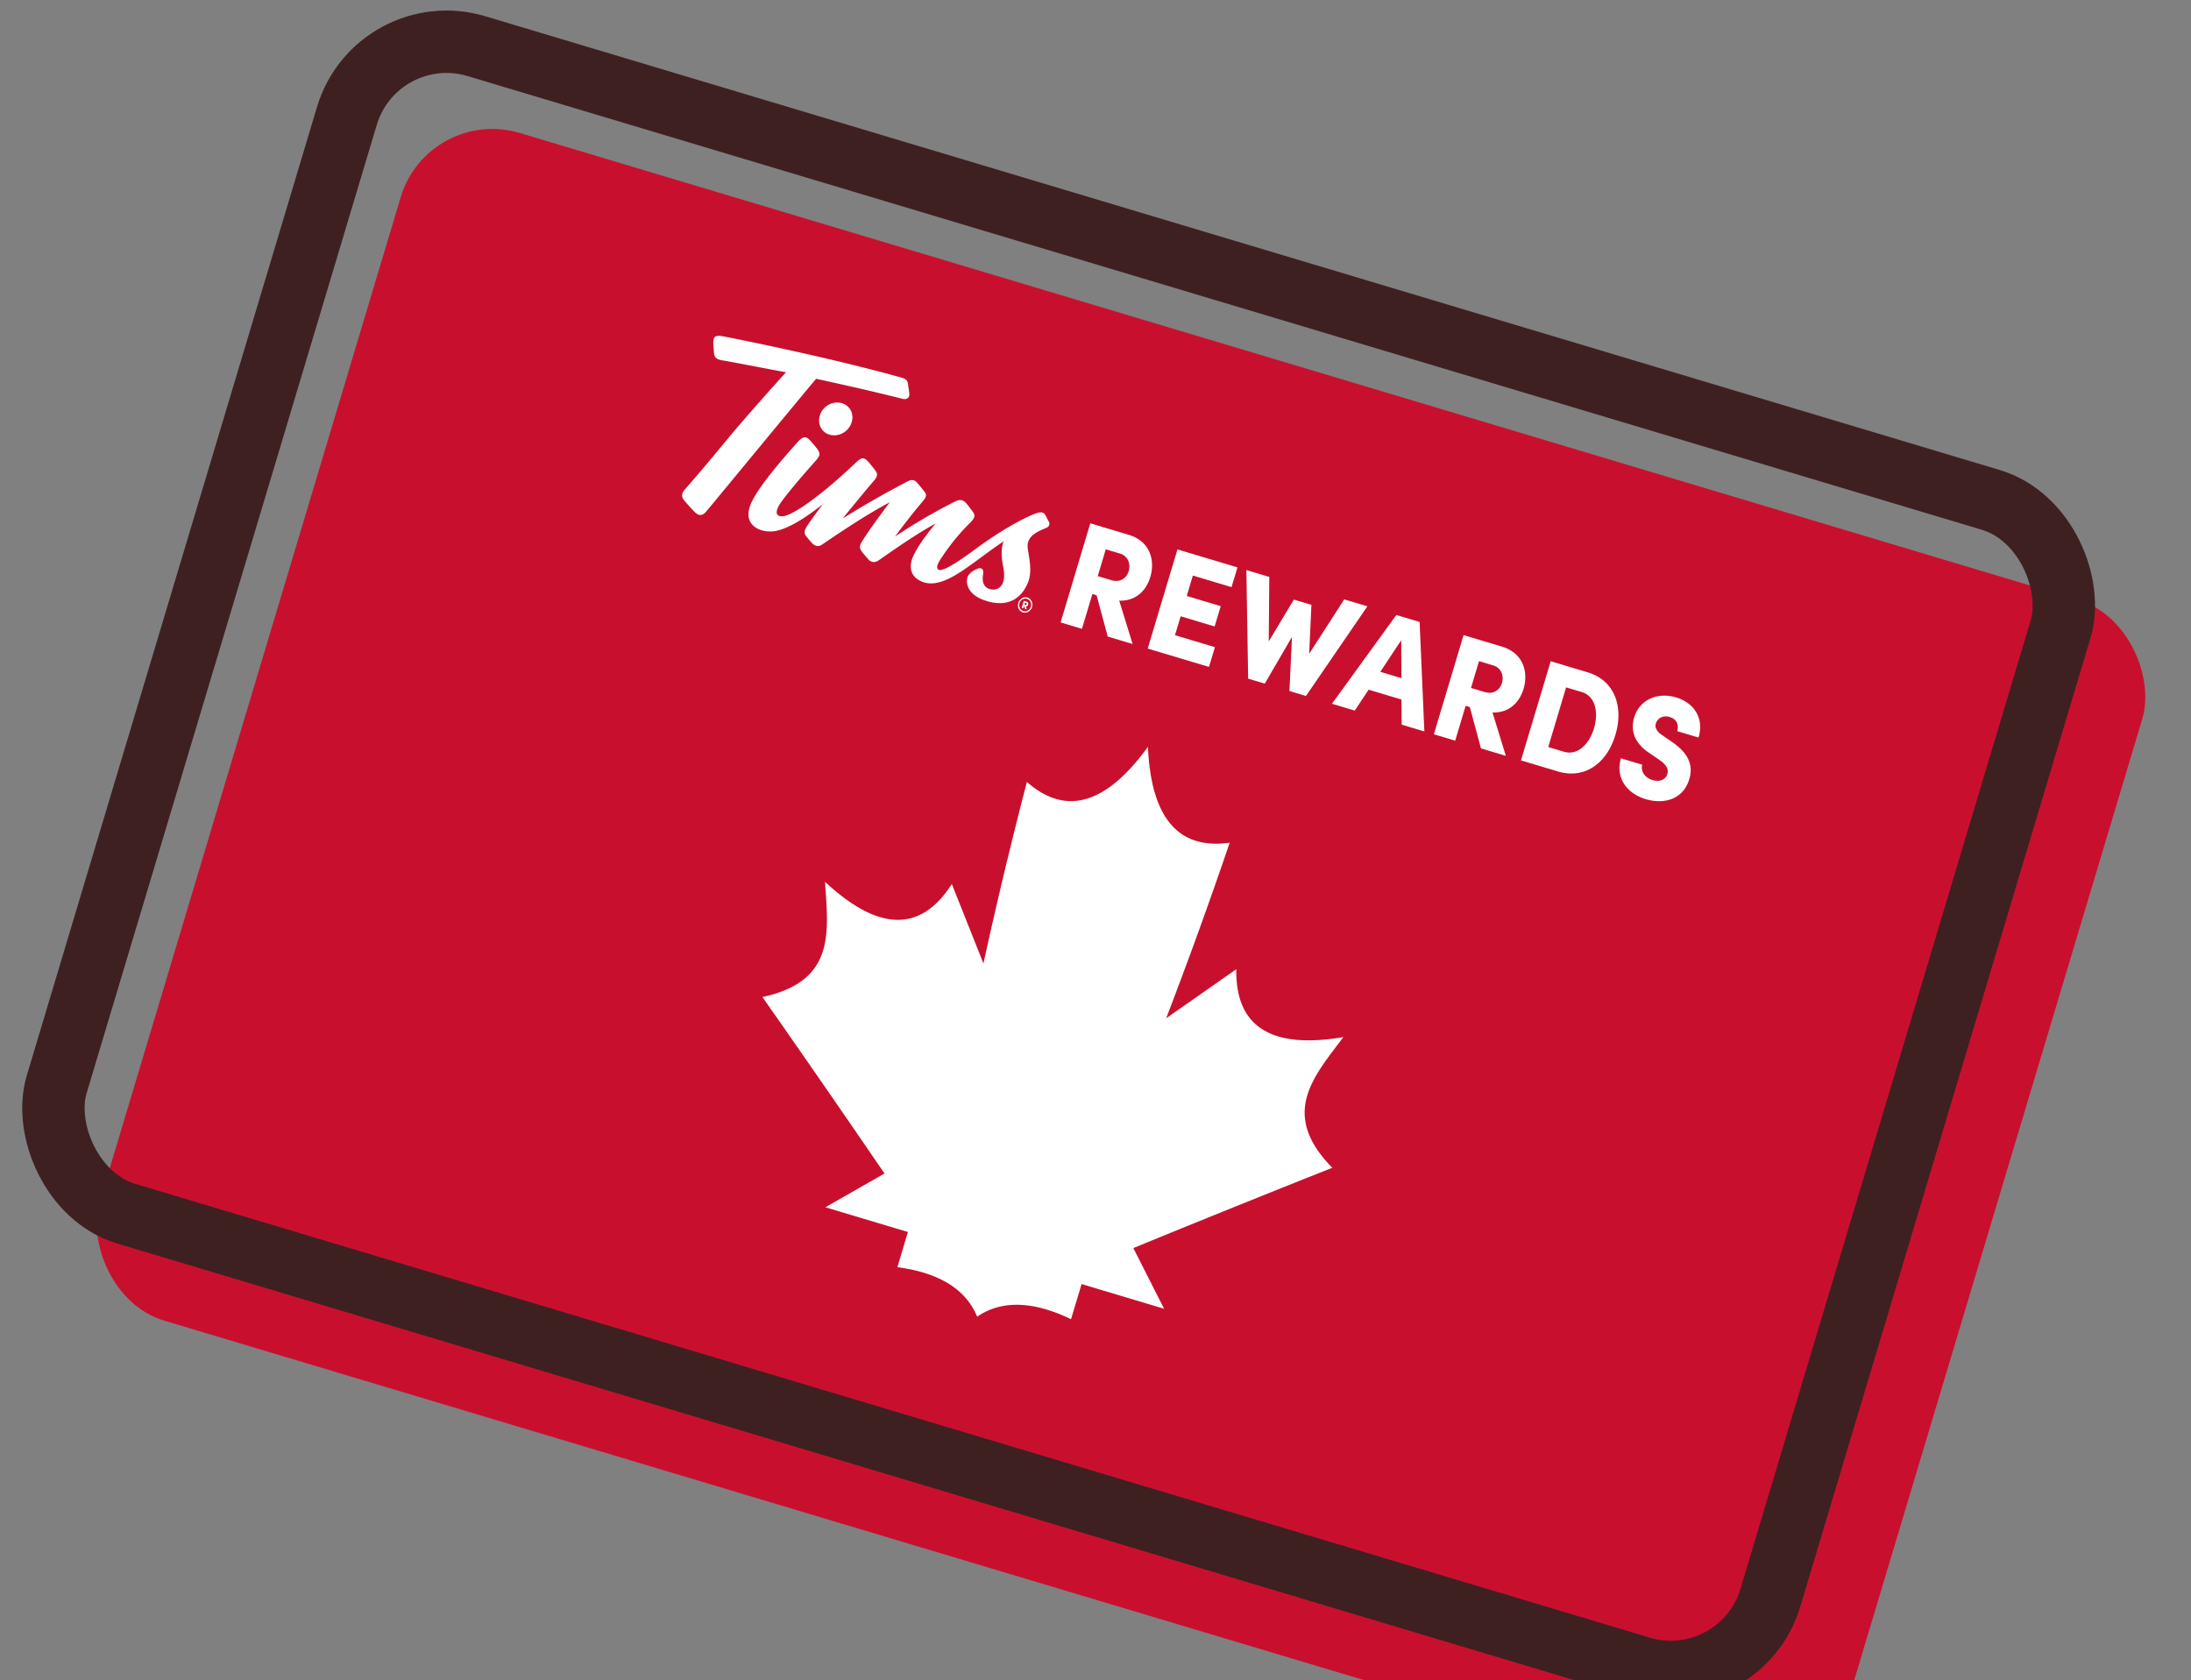 <svg width="133" height="102" viewBox="0 0 133 102" fill="none" xmlns="http://www.w3.org/2000/svg">
  <rect x="0" y="0" width="133" height="102" fill="#808080" stroke="none"/>
  <rect x="25.991" y="6.406" width="110.361" height="75.258" rx="5.808" transform="rotate(16.68 25.991 6.406)" fill="#C8102E"/>
  <rect x="22.869" y=".989" width="108.593" height="73.995" rx="6.314" transform="rotate(16.68 22.87 .99)" stroke="#3F2021" stroke-width="3.788"/>
  <g clip-path="url(#gst-timhortons-bpb)">
    <path d="M69.683 45.334c.191 4.32 1.846 6.261 4.963 5.822a292.872 292.872 0 0 1-3.856 10.658l4.256-2.977c-.052 3.493 2.114 4.866 6.502 4.12-1.816 2.417-3.887 4.663-.673 7.933a1118.464 1118.464 0 0 0-12.079 4.874l1.868 3.684-5.009-1.501-.64 2.135c-2.315-1.115-4.215-1.166-5.698-.154-.682-1.66-2.296-2.663-4.844-3.005l.64-2.135-5.01-1.5 3.589-2.05a1119.79 1119.79 0 0 0-7.41-10.714c4.482-.961 3.987-3.978 3.8-6.995 3.253 3.036 5.82 3.079 7.696.134l1.919 4.825c.808-3.69 1.688-7.364 2.639-11.02 2.361 2.08 4.811 1.37 7.347-2.134Z" fill="#fff"/>
  </g>
  <path d="M54.755 24.203c.245.065.472-.012.441-.313-.03-.302-.046-.299-.078-.57-.042-.288-.171-.335-.513-.43-4.136-1.154-9.62-2.268-10.785-2.486-.536-.1-.53.21-.518.52.002.17.01.065.026.339.027.338.021.536.555.619.418.064 2.35.443 3.83.717a179.34 179.34 0 0 0-2.726 3.077c-.828.95-1.842 2.244-3.367 3.983-.16.182-.342.412-.087.719.212.248.352.413.63.695.277.283.5.22.698-.013.467-.551 5.486-6.65 6.68-8.066 1.7.37 3.44.761 5.214 1.209Z" fill="#fff"/>
  <path d="M51.104 24.475a1.17 1.17 0 0 0-.157-.031c-.544-.071-1.082.313-1.2.86-.11.49.147.944.61 1.083.05.014.107.024.157.031.545.071 1.083-.313 1.202-.86a.888.888 0 0 0-.612-1.083ZM63.263 32.151l.104-.046c.209-.09.297-.11.33-.27.02-.093-.027-.161-.109-.316l-.11-.21c-.08-.139-.129-.177-.22-.197-.135-.032-.335.031-.516.107-.24.097-.611.278-.871.415-.952.506-1.79 1.061-2.757 1.77-1.104.813-1.916 1.307-2.141 1.178-.244-.142.106-.605.247-.824a13.096 13.096 0 0 1 1.682-2.038c.346-.35.283-.491.087-.742-.17-.213-.2-.267-.31-.4-.227-.276-.45-.265-.734-.12a35.778 35.778 0 0 0-3.614 2.112c.912-1.232 1.362-1.75 1.669-2.12.269-.318.259-.436.098-.63a12.55 12.55 0 0 0-.42-.51c-.168-.196-.354-.206-.541-.108a57.306 57.306 0 0 0-3.988 2.276c.86-1.056 1.604-1.954 1.858-2.246.243-.281.317-.428.115-.688a7.594 7.594 0 0 0-.43-.528c-.264-.302-.431-.198-.624-.033-.072.063-.186.167-.322.295-2.163 2.032-3.727 3.045-4.238 3.061-.222.01-.297-.066-.333-.122-.117-.212.17-.641.296-.81.445-.604 1.248-1.546 2.043-2.437.305-.339.283-.468.072-.746a7.077 7.077 0 0 0-.417-.494c-.243-.273-.444-.233-.716.07-.648.727-2.29 2.554-2.82 3.67-.402.84-.145 1.34.313 1.6.349.196.803.217 1.072.175.602-.096 1.522-.52 2.93-1.642-.34.452-.712.962-.932 1.295-.25.379-.205.508-.016.733.09.104.128.154.258.3s.347.327.64.13c.396-.265 2.53-1.745 4.112-2.569-.505.678-1.276 1.714-1.689 2.39-.187.296-.145.432.064.694l.318.372c.073.083.298.289.618.078.302-.202 2.104-1.505 3.473-2.247-.673.812-1.115 1.455-1.354 1.975-.082.175-.468 1.058.43 1.512 1.116.556 2.472-.542 3.951-1.627.358-.262.733-.533 1.1-.777-.151.431-.152.915-.024 1.544.097.483.077.853-.091 1.11-.234.352-.618.275-.73.242-.313-.086-.465-.385-.413-.785.044-.324.026-.414-.115-.472-.056-.016-.124-.014-.22.027a1.621 1.621 0 0 0-.343.189c-.28.207-.327.485-.27.748.12.535.604.857 1.243 1.04 1.135.318 1.968-.07 2.408-1.06.07-.155.186-.443.173-.954-.008-.401-.123-.974-.152-1.205-.081-.662.439-.936.876-1.135ZM66.567 36.135l-.256-.076-.634 2.114-1.295-.388 1.803-6.018 2.327.697c1.316.394 1.614 1.566 1.314 2.567-.254.845-.9 1.466-1.886 1.431l.812 2.632-1.51-.453-.675-2.506Zm.069-1.162.824.247c.568.17.935-.15 1.056-.551.12-.402-.008-.908-.534-1.066l-.858-.258-.488 1.628ZM73.749 39.286l-.36 1.198-3.718-1.114 1.804-6.018 3.642 1.091-.359 1.198-2.347-.703-.372 1.24 2.063.618-.37 1.233-2.063-.618-.344 1.149 2.424.726ZM83.005 36.806l-3.728 5.442-1.004-.301.154-3.287-1.65 2.839-1.01-.303-.109-6.591 1.392.417-.033 3.914 1.523-2.538 1.066.319-.135 2.97 2.128-3.302 1.406.421ZM85.074 42.465l-1.995-.598-.84 1.269-1.385-.415 3.908-5.387 1.413.423.288 6.645-1.378-.413-.011-1.524Zm-.004-1.3-.012-2.3-1.269 1.917 1.281.384ZM89.224 42.924l-.256-.077-.633 2.114-1.295-.388 1.803-6.018 2.326.697c1.316.395 1.614 1.567 1.314 2.567-.253.846-.9 1.466-1.885 1.432l.811 2.632-1.51-.453-.675-2.506Zm.07-1.162.823.247c.568.17.935-.15 1.056-.551.12-.402-.007-.909-.534-1.066l-.858-.258-.488 1.628ZM94.132 40.14l2.243.673c1.641.492 2.197 2.087 1.684 3.799-.51 1.705-1.846 2.71-3.487 2.219l-2.243-.672 1.803-6.018Zm.8 5.493c.85.255 1.547-.481 1.825-1.411.283-.944.111-1.956-.74-2.211l-.95-.284-1.084 3.622.948.284ZM98.396 46.034l1.295.388c-.116.387.155.791.606.926.422.127.802.017.918-.37.069-.233.01-.488-.435-.814l-.614-.422c-1.145-.735-1.138-1.616-.967-2.186.325-1.086 1.417-1.557 2.546-1.219 1.087.326 1.711 1.265 1.361 2.435l-1.295-.388c.108-.36-.009-.724-.453-.857-.401-.12-.742.061-.842.393-.036.12-.083.405.396.717l.539.369c.732.504 1.423 1.194 1.096 2.287-.389 1.296-1.606 1.53-2.645 1.22-1.218-.366-1.84-1.366-1.506-2.48ZM62.646 36.85c-.074.247-.322.395-.55.327-.23-.069-.357-.322-.28-.576.073-.246.321-.395.55-.326.228.068.354.329.28.575Zm-.07-.02c.062-.205-.04-.42-.234-.478-.193-.058-.396.066-.458.27-.06.205.043.412.237.47.194.058.395-.058.456-.262Zm-.297-.013.052.177-.11-.033-.048-.168-.014-.004-.042.14-.097-.028.128-.43.167.05c.097.029.117.112.094.19-.019.086-.078.107-.13.106Zm-.095-.113.056.017c.041.012.066-.019.074-.047.006-.021.003-.06-.038-.073l-.056-.017-.036.12Z" fill="#fff"/>
  <defs>
    <clipPath id="gst-timhortons-bpb">
      <path fill="#fff" transform="rotate(16.68 -110.752 198.75)" d="M0 0h36.114v36.114H0z"/>
    </clipPath>
  </defs>
</svg>